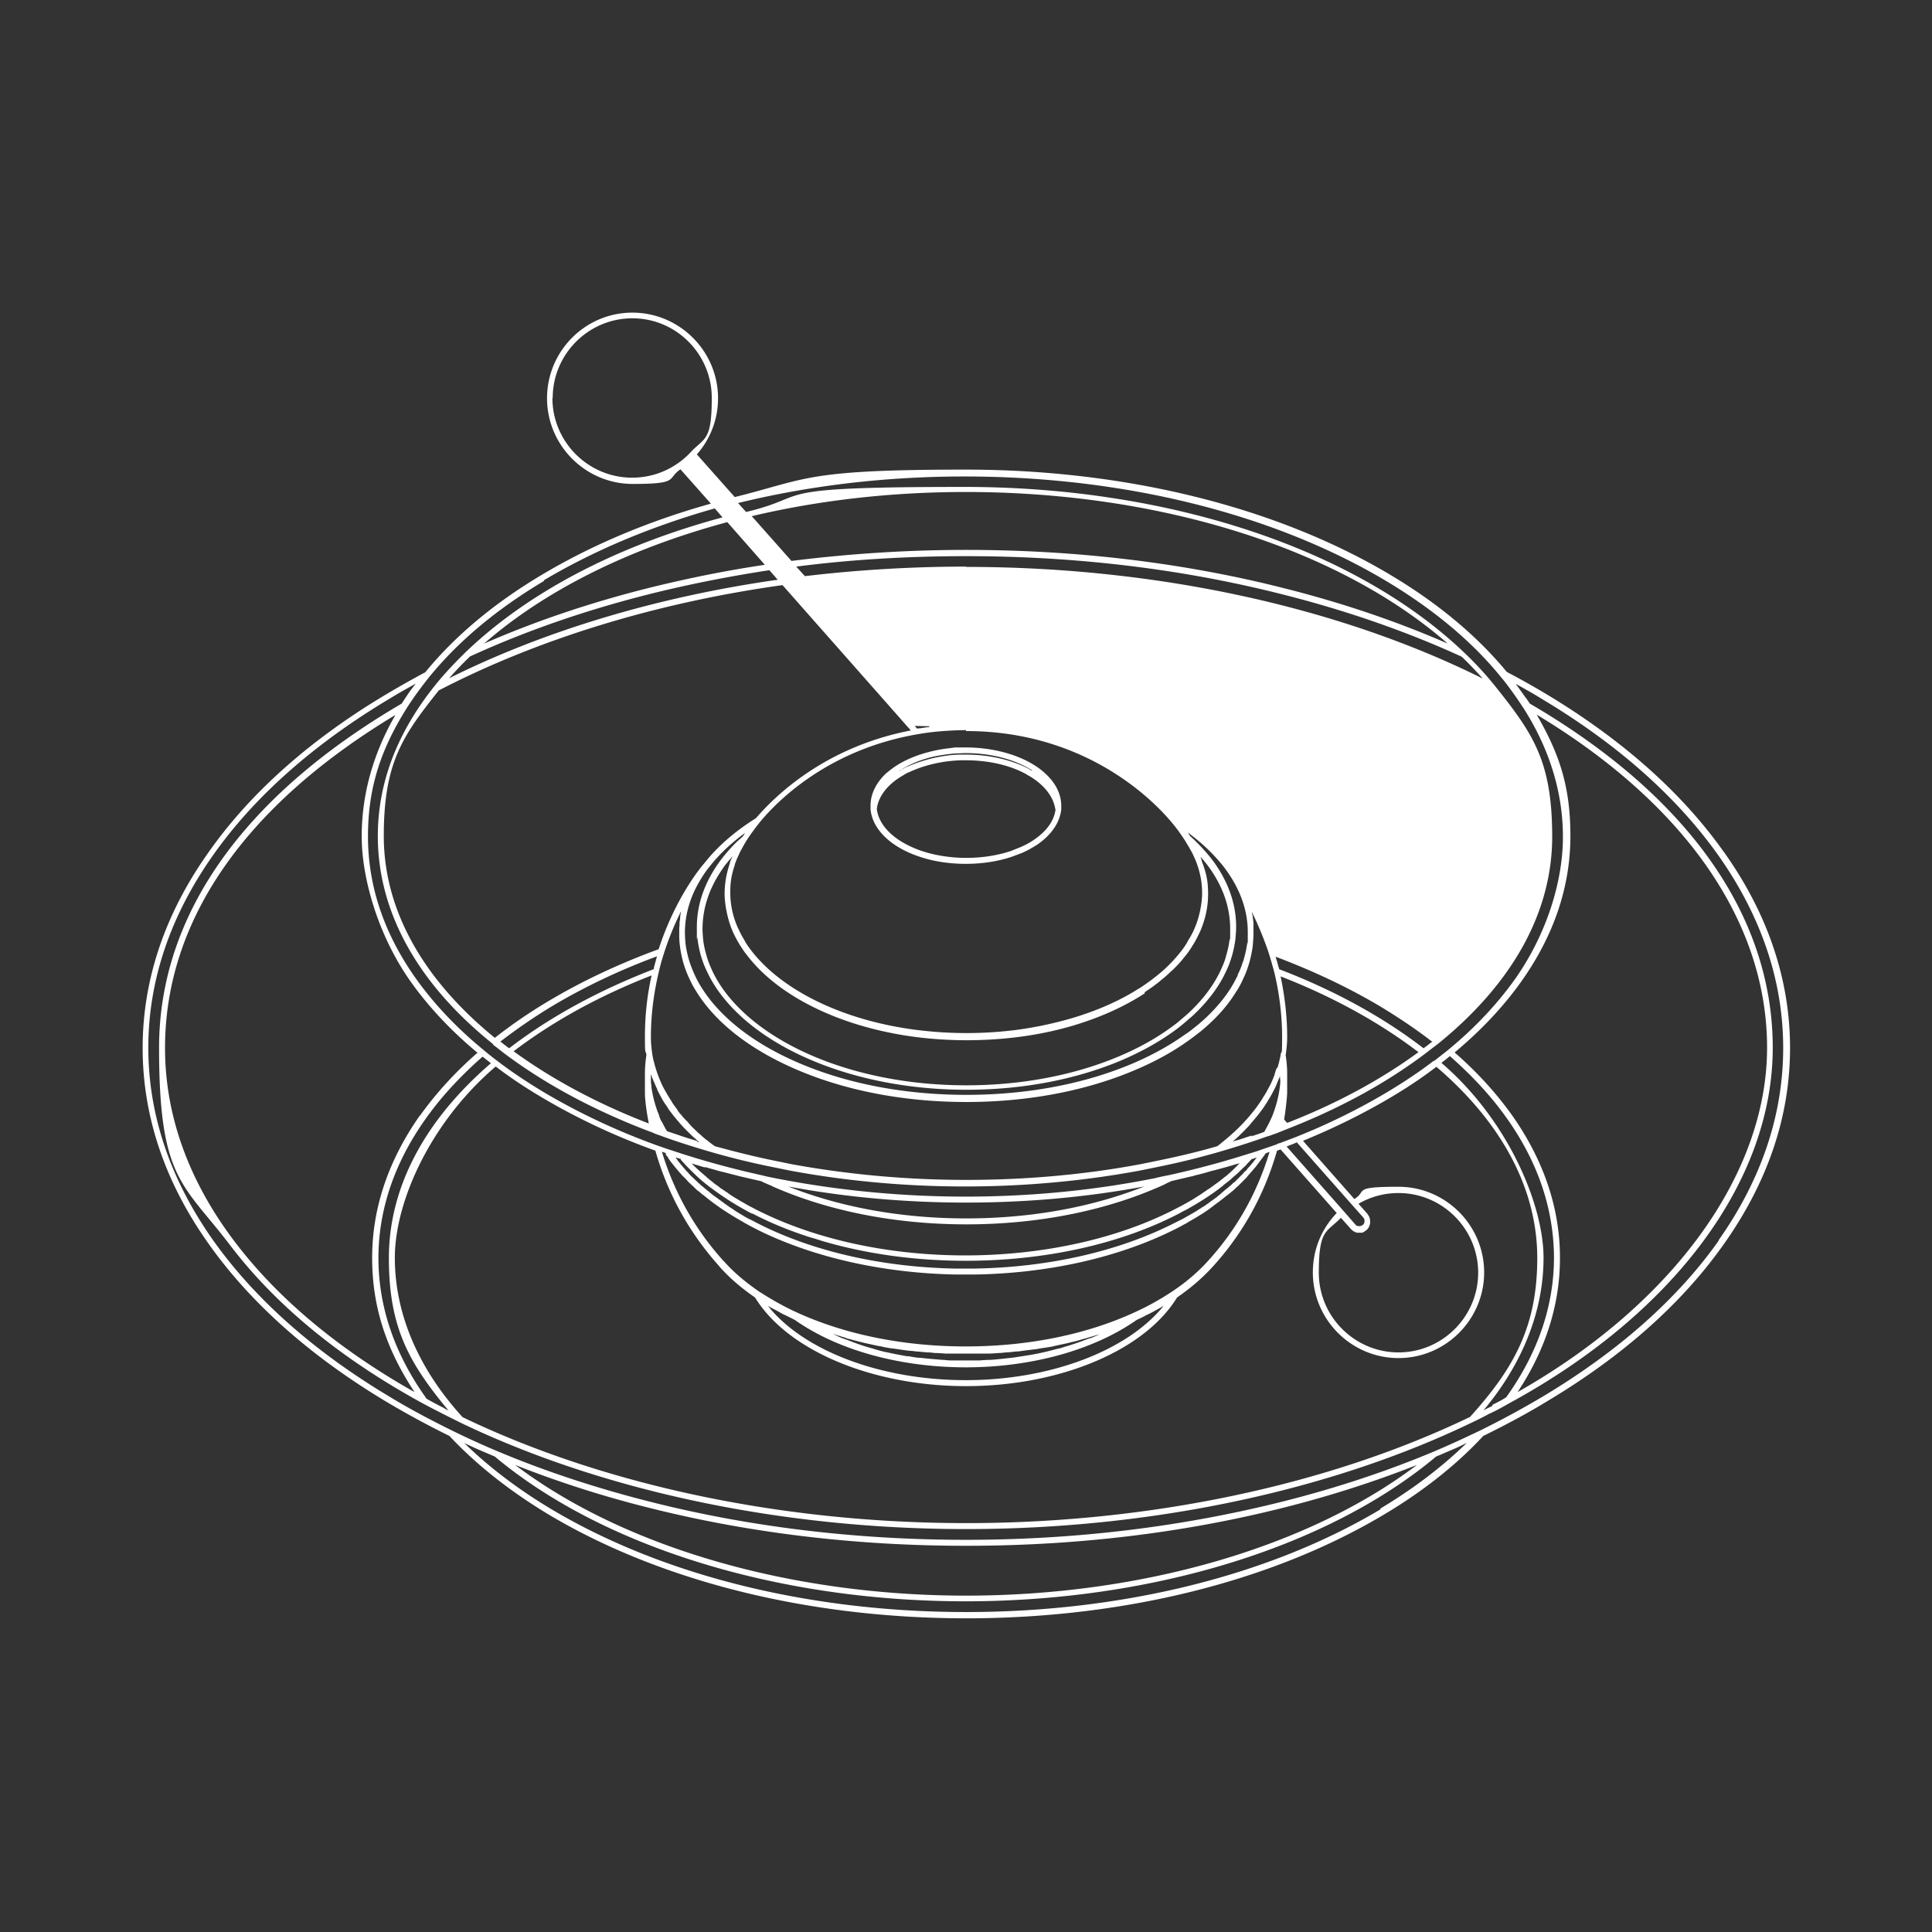<svg xmlns="http://www.w3.org/2000/svg" width="550" height="550" fill="none" viewBox="0 0 550 550">
    <rect x="0" y="0" width="550" height="550" fill="#333333" stroke="none"/>
    <g class="Wire/Quantum-as-a-service-Illustration-Wire">
        <path fill="#fff" d="M440.176 197.579c21.665 12.999 38.657 28.122 50.552 44.944l.085.085c12.489 17.586 18.776 36.363 18.776 55.734 0 19.37-6.287 38.062-18.776 55.733-11.895 16.907-28.887 32.03-50.552 44.944-5.692 3.484-11.809 6.712-18.011 9.771-7.562 8.156-17.077 15.717-28.207 22.344-31.86 19.031-74.085 29.566-118.944 29.566s-87.084-10.535-118.944-29.566c-11.13-6.712-20.56-14.188-28.207-22.344-6.202-3.059-12.319-6.372-18.011-9.771-21.665-12.999-38.657-28.122-50.551-44.944-12.49-17.586-18.777-36.363-18.777-55.733 0-19.371 6.287-38.148 18.776-55.734 11.895-16.907 28.887-32.03 50.552-44.944a273 273 0 0 1 11.13-6.287c8.411-10.28 19.455-19.541 32.964-27.612 14.188-8.496 30.416-15.378 48.342-20.391l-8.666-9.77c-1.078.734-1.587 1.376-2.019 1.921-1.167 1.473-1.777 2.242-11.574 2.242-13.424 0-24.384-10.96-24.384-24.383C155.73 99.96 166.605 89 180.029 89s24.383 10.96 24.383 24.384a24.1 24.1 0 0 1-6.032 15.972l10.79 12.149c3.794-.944 6.871-1.804 9.644-2.579 12.437-3.476 18.738-5.237 56.115-5.237 45.709 0 88.698 10.705 121.068 30.076 13.509 8.071 24.554 17.332 32.965 27.527a229 229 0 0 1 11.214 6.287m-16.227 203.097c.319-.149.637-.297.935-.467l-.085-.255 1.019-.51c1.02-.51 1.954-1.02 2.889-1.614.085-.085.255-.255.34-.425 8.836-12.489 13.338-25.743 13.338-39.506-.085-13.679-4.502-26.933-13.338-39.422-4.418-6.287-9.941-12.234-16.313-17.842l-.085.085c-.554.485-1.107.913-1.707 1.377l-.417.323-.17.17c19.032 16.312 29.057 40.441 29.057 55.478 0 15.038-5.862 29.991-17.077 43.415.127-.042.233-.106.34-.17.106-.064.212-.127.34-.17.297-.17.615-.318.934-.467m-9.855-101.06c6.457 5.607 11.894 11.639 16.397 17.927 9.006 12.828 13.594 26.422 13.594 40.525v.085c0 13.254-4.078 26.083-12.065 38.147 44.519-25.233 71.027-62.275 71.027-98.043s-23.279-69.328-65.589-94.816c6.372 11.045 9.6 20.221 9.6 34.579s-4.673 28.207-13.848 41.206c-5.098 7.221-11.555 14.103-19.116 20.39m-287.76 101.187h.085v.085c.212.128.425.234.637.34s.425.213.637.34c-11.129-13.424-16.992-23.449-16.992-43.415s10.026-39.081 29.057-55.478c-.765-.595-1.53-1.19-2.379-1.87-6.372 5.608-11.895 11.555-16.312 17.842-8.836 12.489-13.339 25.828-13.339 39.506s4.503 27.018 13.339 39.507l.339.51a91 91 0 0 0 4.928 2.633m77.141-67.798c-.933-.255-1.867-.51-2.716-.764l-.17.085-2.549-.765a8 8 0 0 1-.552-.17 8 8 0 0 0-.552-.17c.28.337.598.636.928.948q.256.238.516.496l.085.085 2.039 1.785c.043.042.106.084.17.127s.128.085.17.127c.51.51 1.104 1.02 1.699 1.445.085.085.191.17.298.255s.212.17.297.254c.255.213.531.404.807.595s.552.383.807.595c.17.17.425.34.68.51.297.17.573.361.849.552.277.191.553.382.85.552.17.17.425.34.68.51.428.306.856.568 1.316.849q.268.163.553.34c.16.054.286.141.4.219.068.046.131.09.195.121.424.255.87.51 1.316.765s.893.51 1.317.764c.298.17.595.319.892.468.298.148.595.297.893.467 16.567 8.581 37.807 13.339 60.066 13.339 22.26 0 43.585-4.758 60.067-13.339.297-.17.595-.319.892-.467s.595-.298.892-.468c.16-.053.287-.14.401-.218.067-.046.131-.09.194-.121.481-.241.963-.525 1.414-.79q.28-.165.54-.315.19-.113.36-.21c.268-.154.506-.291.744-.469.213-.128.446-.277.68-.425.234-.149.467-.298.68-.425.17-.128.361-.255.552-.382.191-.128.382-.255.552-.383.213-.127.425-.276.638-.425.212-.148.424-.297.637-.424.425-.255.764-.51 1.104-.765.213-.127.404-.276.595-.425s.382-.297.595-.425l1.019-.764 1.275-1.02.202-.15c.244-.179.445-.328.647-.529l.226-.198c.587-.513 1.115-.974 1.643-1.502l.595-.594 1.019-1.02c-.254.085-.509.149-.764.213-.255.063-.51.127-.765.212-.51.17-1.104.34-1.699.51-1.189.339-2.462.679-3.736 1.019h-.002c-.257.074-.498.131-.731.187-.305.072-.594.142-.883.238-1.36.425-2.719.765-4.164 1.104-.424.17-.849.255-1.274.34-.892.213-1.805.425-2.719.638-.913.212-1.826.424-2.718.637-.255.127-.489.233-.722.34-.234.106-.468.212-.723.339-.594.34-1.189.595-1.784.85-15.972 7.052-35.088 10.79-55.139 10.79-20.05 0-39.166-3.738-55.139-10.79-.057-.028-.113-.066-.17-.104-.113-.075-.226-.151-.34-.151a42 42 0 0 0-.934-.406c-.623-.264-1.246-.528-1.869-.868-.183 0-.34-.049-.487-.094a1.2 1.2 0 0 0-.363-.076c-.722-.17-1.466-.34-2.209-.51s-1.487-.34-2.209-.51c-.475-.095-.924-.217-1.362-.335-.343-.093-.68-.185-1.017-.259-.51-.128-.998-.255-1.487-.383-.488-.127-.977-.255-1.486-.382-.85-.17-1.7-.425-2.549-.68zm71.539 100.593c51.996 0 102.887-10.705 143.328-30.161v.085c12.574-13.848 19.286-25.828 19.286-45.369 0-19.54-9.941-38.402-28.717-54.459-3.993 3.059-8.326 5.947-12.914 8.666-7.731 4.588-16.142 8.751-25.063 12.404l14.613 16.567c1.11-.666 1.504-1.238 1.832-1.716.803-1.168 1.215-1.767 10.742-1.767 13.424 0 24.384 10.96 24.384 24.384s-10.96 24.383-24.384 24.383-24.383-10.96-24.383-24.383c0-6.373 2.379-12.32 6.797-16.908l-15.973-18.096a5 5 0 0 0-.51.17 5 5 0 0 1-.509.17c-3.484 12.234-9.516 23.279-18.012 32.709-2.889 3.229-6.372 6.287-10.45 9.091-9.261 15.123-33.389 25.233-60.067 25.233s-50.806-10.11-60.067-25.233c-3.823-2.634-7.221-5.522-9.94-8.581a2 2 0 0 1-.212-.255c-.064-.085-.128-.17-.213-.255-8.411-9.43-14.528-20.475-18.011-32.709-11.81-4.248-22.685-9.431-32.54-15.293-4.588-2.719-8.921-5.607-12.914-8.666-18.776 16.058-28.716 38.657-28.716 54.459s6.626 31.521 19.286 45.369c40.441 19.456 91.332 30.161 143.327 30.161m-52.08-59.472-2.294-1.274h-.085c-.085-.085-.255-.17-.425-.255-.51-.255-1.02-.51-1.529-.85 10.195 12.829 32.2 21.155 56.328 21.155 24.129 0 46.049-8.411 56.329-21.155a77 77 0 0 1-4.503 2.464c-.085 0-.149.042-.213.085-.063.042-.127.085-.212.085-.85.51-1.784.934-2.719 1.359-12.234 8.581-29.906 13.509-48.682 13.509s-36.533-4.928-48.682-13.509l-2.549-1.274a3 3 0 0 1-.382-.17 3 3 0 0 0-.382-.17m18.725 7.035c-.305-.073-.594-.142-.884-.238h.255c-1.189-.34-2.294-.68-3.398-1.02-.085-.085-.255-.085-.34-.085.849.425 1.699.85 2.634 1.19.085 0 .17.042.255.085.084.042.169.085.254.085.383.127.765.276 1.147.424.383.149.765.298 1.147.425q.068.035.122.067c.1.058.179.103.303.103a54 54 0 0 0 5.607 1.784c.17.085.34.17.51.17.85.255 1.699.51 2.549.68.17.085.255.085.425.085 1.954.425 3.993.849 6.032 1.189h.51l.373.069c.791.145 1.537.283 2.345.356h.425c2.124.255 4.248.425 6.372.595h.51c.935.17 1.869.17 2.804.17h7.136c1.105-.085 2.209-.17 3.314-.17 2.209-.17 4.418-.425 6.627-.68 1.104-.17 2.209-.34 3.228-.51h.085a70 70 0 0 0 6.372-1.274c.51-.127.998-.255 1.487-.382.488-.128.977-.255 1.487-.383h.17l.935-.283c1.662-.502 3.354-1.014 4.927-1.586.467-.17.913-.34 1.359-.51s.892-.339 1.36-.509h.17c.906-.33 1.813-.74 2.72-1.152-.117.047-.187.047-.257.047-1.104.34-2.209.68-3.398 1.02-.255.085-.51.148-.765.212a10 10 0 0 0-.764.213h-.001c-.849.254-1.699.509-2.548.679-.212.043-.446.106-.68.17-.233.064-.467.128-.679.17l-3.569.765c-.447.149-.959.232-1.423.308l-.191.032a38 38 0 0 1-1.359.212c-.446.064-.892.127-1.36.212q-.297.045-.594.104c-.397.076-.793.151-1.19.151-.552.085-1.104.149-1.657.213a43 43 0 0 0-1.656.212c-.51.085-1.105.17-1.7.17-.298.027-.605.063-.915.099-.661.077-1.337.156-1.973.156-.68.085-1.36.17-2.039.17-1.02.085-2.124.17-3.144.17h-11.894c-1.02-.085-2.124-.17-3.144-.17-.679-.085-1.359-.17-2.039-.17-1.019-.085-1.954-.17-2.888-.255-.298 0-.595-.043-.892-.085a6 6 0 0 0-.893-.085c-1.104-.085-2.208-.255-3.313-.425l-1.784-.255c-.809-.073-1.555-.21-2.346-.356l-.373-.068a12 12 0 0 0-1.699-.34 235 235 0 0 1-1.742-.383c-.573-.127-1.147-.255-1.741-.382a7 7 0 0 1-.723-.17 7 7 0 0 0-.722-.17c-.425-.127-.849-.233-1.274-.34-.425-.106-.85-.212-1.275-.339a16 16 0 0 0-.73-.187m145.927-30.229h-1.274c-.595-.17-1.275-.51-1.699-1.02l-2.889-3.228c-.792.825-1.514 1.449-2.163 2.009-2.69 2.323-4.124 3.561-4.124 13.623 0 12.49 10.195 22.685 22.684 22.685s22.685-10.195 22.685-22.685-10.196-22.684-22.685-22.684c-3.993 0-7.901 1.02-11.384 3.059l2.633 2.973v.085c.085.085.17.255.17.255.085.085.17.17.17.255.085.085.085.17.085.255q.05.096.093.162c.045.073.077.125.077.178v.17c.085.339.085.679.085 1.019-.085.85-.425 1.614-1.104 2.209h-.085c-.085.085-.255.255-.34.255-.085.085-.255.255-.425.255-.17.17-.34.17-.51.17m-2.803-8.071-15.463-17.502-.085-.17c-.755.343-1.51.631-2.355.953l-.619.236 16.058 18.182 3.483 3.993q.05.05.101.107c.139.153.289.318.494.318.51.17 1.104.085 1.529-.255q.51-.383.51-1.02c.085-.424-.085-.764-.34-1.104zM194.09 330.456a2.2 2.2 0 0 1-.298-.339v-.255h-.17a8.4 8.4 0 0 1-1.359-.425c.085.085.255.255.255.34.042.085.106.17.17.255s.127.17.17.255c.085.127.191.254.297.382.106.127.213.255.297.382.085.085.255.255.34.425.128.127.234.255.34.382.106.128.213.255.34.383.042.085.106.148.17.212a.8.8 0 0 1 .17.212c.127.128.255.277.382.425.128.149.255.298.382.425l.34.34c.255.34.595.68.935 1.019l.255.255c.425.383.849.786 1.274 1.19s.85.807 1.275 1.189c.042.043.106.085.169.128s.128.085.17.127c.17.127.34.276.51.425s.34.297.51.425c.085.085.255.254.425.339.17.128.318.255.467.383.149.127.297.255.467.382.085.085.17.149.255.212.085.064.17.128.255.213.17.127.319.234.467.34s.298.212.468.34q.102.067.188.121c.158.1.282.179.406.303.17.128.319.234.468.34.148.106.297.213.467.34.085.085.191.149.297.212.106.064.213.128.298.213.159.159.35.285.555.419.123.081.251.165.379.261.085.084.191.148.298.212s.212.127.297.212c.17.128.34.234.51.34s.339.213.509.34c.085.042.17.106.255.17s.17.127.255.17c.34.255.765.51 1.19.765.085.042.148.084.212.127s.127.085.212.127c.298.17.574.34.85.51s.552.34.85.51c.17.085.361.191.552.297s.382.213.552.298c.1 0 .199.058.282.106.058.034.108.064.143.064 15.887 8.58 36.363 13.423 57.943 13.848h5.607c21.155-.34 41.206-4.928 57.008-12.999l2.039-1.019 1.105-.595c.255-.17.531-.319.807-.467s.552-.298.807-.468c.16-.053.286-.14.401-.218.067-.046.13-.09.194-.121q.19-.114.359-.21c.268-.154.507-.291.745-.47.128-.085.234-.149.34-.213.106-.063.212-.127.34-.212.17-.085.318-.191.467-.297.149-.107.297-.213.467-.298.179-.059.316-.161.47-.275q.097-.073.21-.15c.128-.084.276-.191.425-.297s.297-.212.425-.297c.127-.085.233-.17.34-.255a5 5 0 0 1 .339-.255c.128-.085.276-.191.425-.297.149-.107.298-.213.425-.298s.234-.17.34-.255.212-.17.34-.254c.127-.085.255-.192.382-.298s.255-.212.382-.297c.085-.085.191-.17.298-.255s.212-.17.297-.255c.127-.127.255-.234.382-.34.128-.106.255-.212.383-.34.085-.085.191-.17.297-.255s.212-.169.297-.254l.203-.15c.244-.18.445-.328.647-.53.085-.085.17-.149.255-.212.085-.064.17-.128.255-.213.17-.127.318-.276.467-.425s.297-.297.467-.424c.17-.085.255-.17.34-.255l1.19-1.19.424-.425.765-.764c.085-.17.255-.34.425-.51.255-.17.51-.425.68-.68.084-.17.254-.34.424-.509.17-.17.425-.425.595-.68.085-.085.149-.17.212-.255.064-.085.128-.17.213-.255.255-.255.425-.51.595-.765.085-.084.148-.169.212-.254s.127-.17.212-.255c.043-.085.107-.149.16-.202s.095-.096.095-.138l-1.529.51c-.425.509-.85.934-1.274 1.359-.17.255-.34.425-.51.595-.51.425-1.02.934-1.53 1.444l-.509.51-1.784 1.529a1 1 0 0 0-.08.096c-.065.084-.142.185-.26.244-.34.297-.701.573-1.062.85-.361.276-.722.552-1.062.849l-.17.17c-3.144 2.464-6.627 4.673-10.45 6.797-.595.255-1.19.595-1.784.934-16.738 8.751-38.317 13.509-60.832 13.509-14.103 0-27.782-1.869-40.186-5.437a55 55 0 0 1-1.784-.553c-.595-.191-1.19-.382-1.784-.552h-.085c-5.947-1.869-11.64-4.163-16.822-6.882h-.17c-.595-.255-1.19-.594-1.784-.934-3.739-2.039-7.052-4.248-10.111-6.542-.042 0-.085-.043-.127-.085-.043-.043-.085-.085-.128-.085a25 25 0 0 0-.892-.722c-.297-.234-.594-.467-.892-.722-.085-.085-.17-.149-.255-.213a2 2 0 0 1-.254-.212 22 22 0 0 1-.765-.68c-.255-.233-.51-.467-.765-.68-.116-.174-.272-.308-.413-.43-.065-.057-.128-.11-.181-.164l-1.275-1.275-.68-.679a17 17 0 0 1-.594-.637 17 17 0 0 0-.595-.638c-.085-.127-.191-.233-.297-.34m-4.206-1.359c-.17-.085-.255-.255-.34-.425v-.425l-.764-.254c-.085-.085-.255-.085-.34-.085 3.483 11.469 9.261 21.834 17.332 30.84l.424.425c2.634 2.974 5.948 5.777 9.771 8.411.103.103.237.175.383.253.096.051.196.105.297.172a83 83 0 0 0 9.43 5.267c.255.085.595.255.935.425 13.848 6.287 30.415 9.601 47.917 9.601s34.069-3.314 47.833-9.601a76 76 0 0 0 11.044-6.117c4.079-2.719 7.477-5.692 10.281-8.836 8.071-8.921 13.848-19.286 17.332-30.84-.17.085-.362.148-.553.212s-.382.127-.552.212c-.042.085-.106.17-.17.255s-.127.17-.17.255c-.085.128-.17.234-.255.34s-.17.212-.255.34c-.085.127-.17.234-.254.34a5 5 0 0 0-.255.34 5 5 0 0 1-.255.339c-.085.107-.17.213-.255.34s-.17.234-.255.34-.17.212-.255.34c-.085.127-.17.234-.255.34s-.17.212-.255.34c-.17.17-.425.424-.594.679-.085.085-.17.191-.255.298s-.17.212-.255.297c-.128.127-.234.255-.34.382a5 5 0 0 1-.34.383c-.085.085-.17.191-.255.297s-.17.212-.255.297c-.169.255-.424.51-.679.765l-.51.51-.765.764-.509.51c-.128.128-.277.255-.425.382-.149.128-.298.255-.425.383l-.51.51c-.17.127-.318.254-.467.382-.149.127-.297.255-.467.382-.085.085-.17.149-.255.213-.085.063-.17.127-.255.212l-1.02.765c-.085.085-.17.148-.254.212-.085.064-.17.127-.255.212-.425.34-.765.595-1.105.85-.085.085-.255.255-.425.34a6 6 0 0 0-.594.425c-.192.148-.383.297-.595.424-.17.17-.255.255-.425.34-.425.34-.849.68-1.274.935-.085.085-.255.255-.34.255l-1.529 1.019c-.085.085-.17.085-.17.085-1.19.765-2.379 1.444-3.568 2.124h-.001q-.178.108-.34.212c-.281.179-.543.346-.849.468-1.614.934-3.398 1.784-5.182 2.633l-.001.001c-15.462 7.221-34.408 11.299-54.374 11.639h-5.607c-20.646-.425-40.271-4.843-55.989-12.574a64 64 0 0 0-1.316-.682c-.656-.333-1.3-.66-1.913-1.017-.168-.101-.337-.189-.5-.274a5 5 0 0 1-.689-.406c-4.248-2.379-8.071-4.927-11.385-7.731h-.085c-.212-.17-.403-.34-.594-.51-.192-.17-.383-.34-.595-.51-.085 0-.255-.17-.255-.17-.34-.254-.68-.594-1.019-.934a.8.8 0 0 0-.244-.26q-.057-.042-.096-.08c-.17-.127-.319-.276-.468-.425-.148-.148-.297-.297-.467-.425l-.425-.424a8 8 0 0 1-.382-.425 7 7 0 0 0-.382-.425l-.425-.425-.765-.764c-.085-.17-.255-.34-.425-.51a6 6 0 0 1-.339-.382c-.107-.128-.213-.255-.34-.383-.085-.17-.255-.34-.425-.51-.085-.127-.191-.254-.297-.382a5 5 0 0 1-.298-.382c-.085-.085-.148-.17-.212-.255a2 2 0 0 0-.213-.255 5 5 0 0 0-.297-.382c-.106-.128-.212-.255-.297-.383q-.068-.101-.122-.188a2.2 2.2 0 0 0-.303-.406c-.17-.34-.34-.595-.51-.85m-83.94 28.971c0-14.103 4.587-27.697 13.593-40.525v.084c4.503-6.287 9.941-12.319 16.398-17.926-7.562-6.287-14.019-13.169-19.116-20.39-9.176-12.999-13.849-29.312-13.849-41.206s3.229-23.534 9.601-34.579c-42.905 25.828-65.59 58.538-65.59 94.816 0 19.201 6.712 37.892 19.966 55.309 12.234 16.057 29.396 30.415 51.061 42.649-7.986-12.149-12.064-24.128-12.064-38.232m118.434-20.305c14.953 5.947 32.37 9.091 50.636 9.091h.085c18.266 0 35.683-3.144 50.636-9.091-16.397 3.059-33.474 4.588-50.721 4.588s-34.324-1.529-50.636-4.588m182.239-40.356.085-.085 1.02-.765c-4.503-3.483-9.431-6.796-14.613-9.94-9.091-5.437-19.201-10.195-29.991-14.273.085.17.17.425.17.594.254.68.424 1.36.594 2.04a3 3 0 0 0 .116.348c.071.19.139.371.139.586 15.803 6.032 29.651 13.679 41.121 22.515.212-.17.446-.34.68-.51.233-.17.467-.34.679-.51m-51.231 26.168c.34-.107.68-.213 1.02-.34l-.17.255 2.294-.765c.212-.085.446-.17.68-.255.233-.085.467-.17.679-.255.085-.085.17-.255.255-.424.85-1.53 1.614-2.974 2.209-4.503.935-2.464 1.614-5.013 1.954-7.562l.026-.203c.075-.598.144-1.14.144-1.751v-.255c-.085-.34-.085-.764-.085-1.104v-.085c-.085.255-.191.488-.297.722s-.213.467-.298.722q-.034.068-.066.122c-.058.1-.104.179-.104.303l-.174.416c-.2.483-.412.993-.675 1.453a13 13 0 0 1-.578 1.127c-.15.272-.303.55-.442.827-.085.128-.17.276-.255.425s-.169.297-.254.425c-.128.17-.234.361-.34.552a5 5 0 0 1-.34.552c-.85 1.36-1.784 2.634-2.889 3.993-.51.595-.934 1.105-1.444 1.7-.043.042-.085.106-.128.169s-.084.128-.127.17c-.425.51-.934 1.02-1.444 1.53l-.085.085c-.337.393-.711.749-1.098 1.117-.198.189-.4.38-.601.582 0 .085-.17.17-.17.17-.445.445-.89.825-1.392 1.253l-.223.191c-.085 0-.17.085-.17.085.213-.085.447-.149.68-.212.234-.064.467-.128.68-.213.609-.135 1.165-.325 1.753-.525q.224-.077.456-.154c.34-.128.679-.234 1.019-.34m-160.149.255 3.313 1.019-.17.085c.096.032.18.076.261.119.134.07.26.136.419.136-.17-.17-.361-.34-.552-.51s-.383-.34-.553-.51a4 4 0 0 0-.297-.254 4 4 0 0 1-.297-.255c-1.445-1.36-2.804-2.719-3.993-4.078-.085-.17-.255-.34-.425-.51l-1.275-1.529c-.085-.128-.17-.234-.255-.34a5 5 0 0 1-.254-.34c-.425-.51-.765-1.02-1.105-1.529-.06-.179-.161-.316-.275-.47q-.073-.097-.15-.21a19 19 0 0 1-1.104-1.699l-.255-.51c-.425-.765-.85-1.529-1.19-2.294v-.17c-.262-.46-.474-.97-.675-1.453q-.088-.213-.174-.416-.031-.06-.071-.132c-.085-.154-.184-.333-.184-.463-.255-.51-.425-1.019-.595-1.529-.085-.085-.085-.255-.085-.255v1.954c0 .351.046.703.09 1.042.041.317.08.625.08.912.34 2.209.85 4.333 1.614 6.457v.085q.094.23.208.486c.134.305.278.632.387.958v.17l.112.287c.136.355.283.74.483 1.073.085.085.17.17.17.255.127.212.233.424.34.637.106.212.212.425.34.637q.049.096.092.162c.045.073.077.125.077.178.085.17.192.34.298.51s.212.339.297.509c.14 0 .255.052.358.098a.6.6 0 0 0 .237.072c.595.213 1.168.404 1.742.595.573.191 1.147.382 1.741.595.213.085.425.148.637.212s.425.128.638.213m-52.845-27.273.084.085h.17c.454.397.982.793 1.511 1.19.264.198.528.396.783.595 11.47-8.836 25.318-16.398 41.121-22.515.085-.17.085-.255.085-.425l.765-2.803c.085-.17.085-.255.085-.425-10.79 3.993-20.901 8.836-29.991 14.273a158 158 0 0 0-14.613 10.025m82.92-136.87c16.228-2.039 32.88-3.144 49.702-3.144h-.085c31.52 0 62.106 3.654 90.822 10.96 16.483 4.163 32.03 9.431 46.389 15.718-31.011-27.103-81.732-43.16-137.211-43.16-20.985 0-41.545 2.294-60.916 6.882zm137.976 144.772c.085-.17.17-.34.17-.51l.169.085c.17-.34.255-.765.34-1.19.085-.17.17-.424.17-.594.17-.68.34-1.36.425-1.954.084-.558.158-.622.221-.675.127-.108.204-.173.204-4.338 0-6.202-.765-12.404-2.209-18.436l-.001-.002c-.509-1.869-1.019-3.737-1.613-5.606-1.492-4.391-3.144-8.297-4.801-11.639.043.136.043.263.043.425l.052.15c.065.179.118.328.118.529.085.255.085.51.085.765.085.255.085.425.085.68.085.254.085.509.085.764v2.804c0 1.019-.085 2.124-.17 3.228-.17 1.615-.51 3.229-.935 4.843-.071.213-.127.411-.181.6a7 7 0 0 1-.244.759 21 21 0 0 1-1.274 3.229 3 3 0 0 1-.17.382 3 3 0 0 0-.17.383 23 23 0 0 1-1.529 2.803c-.043.085-.106.17-.17.255s-.128.17-.17.255c-2.379 3.908-5.692 7.561-9.77 10.96l-.383.301c-1.079.85-2.226 1.752-3.441 2.588-4.248 3.058-9.175 5.777-14.528 8.071-14.103 6.117-30.925 9.345-48.597 9.345s-34.494-3.228-48.597-9.345c-13.169-5.693-23.024-13.424-28.462-22.43a23 23 0 0 1-1.529-2.803 30.7 30.7 0 0 1-2.039-5.268c-.425-1.614-.765-3.228-.935-4.843-.169-1.104-.169-2.209-.169-3.228v-1.699c.084-.425.084-.85.084-1.275v-.34c.085-.424.17-.849.17-1.274v-.255l.255-1.529a84 84 0 0 0-4.842 11.894 59 59 0 0 0-1.53 5.523c-1.444 6.117-2.209 12.234-2.209 18.436 0 1.614.17 3.313.425 5.013.085.594.255 1.274.425 1.954a37 37 0 0 0 2.549 7.051 57 57 0 0 0 2.549 4.333c.084.085.084.17.084.17.227.397.529.793.831 1.19.151.198.302.396.444.594.042.085.085.149.127.213.043.064.085.127.128.212.252.442.598.836.933 1.219q.176.199.341.395c.17.255.34.425.51.595.212.255.446.489.68.722.233.234.467.468.679.723.17.254.34.424.595.679.286.344.611.649.922.941q.228.211.437.419l.765.764c.425.34.935.765 1.359 1.19.17.127.319.255.468.382.148.127.297.255.467.382.255.17.488.361.722.553.234.191.467.382.722.552l1.02.764c5.607 1.53 11.299 2.974 17.162 4.163.849.17 1.678.34 2.506.51s1.657.34 2.506.51c15.888 2.889 32.54 4.418 49.362 4.418s33.389-1.444 49.362-4.418c1.699-.34 3.398-.68 5.013-1.02 5.862-1.189 11.639-2.548 17.162-4.163.169-.127.361-.276.552-.424.191-.149.382-.298.552-.425 0-.085.17-.17.17-.17 3.313-2.634 6.202-5.438 8.581-8.411 1.019-1.19 1.954-2.549 2.804-3.823q.113-.19.209-.36a7 7 0 0 1 .47-.745 7 7 0 0 0 .255-.425c.085-.148.17-.297.255-.424.17-.298.34-.616.51-.935s.34-.637.51-.935c.594-1.104 1.019-2.208 1.444-3.312v-.171c.085-.212.148-.425.212-.637s.128-.425.213-.637m-140.524-137.89c-35.938 5.012-69.668 15.377-97.704 29.905h-.085c-10.45 13.084-15.718 20.731-15.718 41.546s10.96 40.611 31.605 57.433a143 143 0 0 1 15.123-10.365c9.516-5.693 20.136-10.705 31.52-14.868 4.928-15.208 12.659-24.129 12.999-24.469 3.653-4.673 8.581-9.006 14.698-12.829 5.183-6.032 19.371-20.22 44.095-24.978l-1.194-1.352c-.366-.016-.431-.03-.037-.042zm37.513 39.954-65.38-74.108s.085 0 .17-.085l.085.17c.127-.085.255-.192.382-.298s.255-.212.382-.297c.085-.085.17-.149.255-.213.085-.063.17-.127.255-.212.128-.127.255-.234.382-.34.128-.106.255-.212.383-.34 0 0 .085 0 .085-.085l10.96 12.405 3.568 3.993 12.489 14.103 3.568 4.078-.17.17h.34l36.177 41.045c-1.672.003-2.962.008-3.931.014m.116.132.688.779c.255-.085.424-.085.679-.085.383-.042.786-.106 1.19-.17.403-.063.807-.127 1.189-.17h.51l-.226-.256c-1.019-.029-2.201-.056-3.282-.081zm6.465.27-.065-.074c.273.024.326.048.065.074m-.371-.42-36.077-40.871c14.613-1.699 29.566-2.634 44.519-2.634 55.139 0 108.324 11.895 149.87 33.474 10.45 13.084 15.717 27.103 15.717 41.546 0 20.73-10.96 40.611-31.605 57.433a143 143 0 0 0-15.123-10.365h.17c-9.515-5.693-20.135-10.705-31.52-14.868-4.843-14.953-12.404-23.789-12.999-24.384-3.653-4.758-8.581-9.006-14.698-12.829-5.352-6.372-25.063-26.507-59.812-26.507-3.396 0-6.18.001-8.442.005m59.503 75.864c-.085.085-.17.17-.255.17l.255.17c-4.928 3.228-10.62 5.947-16.822 8.071-6.372 2.209-13.254 3.738-20.56 4.588a116.8 116.8 0 0 1-26.678 0c-21.58-2.549-40.016-11.3-49.277-23.449a23 23 0 0 1-1.784-2.549c-.17-.17-.255-.34-.34-.51a34 34 0 0 1-2.039-3.908c-1.444-3.398-2.209-7.731-2.209-10.45s.425-5.522 1.36-8.326c0-.085.042-.191.085-.297.042-.106.085-.213.085-.298v-.17c.085-.212.191-.446.297-.679s.212-.468.297-.68c.085-.085.085-.255.085-.255-.085.128-.191.255-.297.383a5 5 0 0 0-.297.382c-.255.255-.51.51-.68.764v.001c-.425.509-.85 1.019-1.189 1.529-.085.085-.17.255-.17.255-3.908 5.522-5.863 11.384-5.863 17.331 0 .935.085 1.955.17 2.974.17 1.529.51 3.059.935 4.503.255.935.595 1.954 1.019 2.974q.15.33.302.672c.328.738.668 1.502 1.058 2.216 4.927 9.261 15.038 17.417 28.376 23.024 12.744 5.353 27.697 8.157 43.245 8.157s30.501-2.804 43.245-8.157c6.117-2.548 11.469-5.607 16.057-9.09.595-.425 1.19-.935 1.784-1.445l1.785-1.529c3.738-3.398 6.711-7.137 8.75-10.96.51-.934.935-1.869 1.36-2.888.425-.935.764-1.955 1.019-2.974.425-1.444.765-2.974.935-4.503.093-.559.135.414.154.414.016-.001.016-.662.016-3.388q0-9.048-5.862-17.331l-.303-.407a26 26 0 0 0-1.142-1.462 1.3 1.3 0 0 1-.127-.17c-.043-.064-.085-.128-.128-.17-.17-.17-.318-.34-.467-.51s-.297-.34-.467-.51q.034.068.066.122c.058.1.104.179.104.303 0 .085.042.17.085.255.042.085.085.17.085.255.085.425.254.849.424 1.274.085.085.085.17.085.255.935 2.719 1.36 4.673 1.36 8.241s-.765 7.052-2.209 10.45c-.595 1.275-1.275 2.634-2.039 3.908-.17.17-.255.34-.34.51q-.765 1.275-1.784 2.549c-.255.297-.51.616-.765.934s-.51.638-.765.935l-.169.17c-.51.595-1.105 1.189-1.7 1.784l-.17.17c-.308.264-.616.551-.935.848a39 39 0 0 1-.934.851c0 .085-.17.17-.17.17-.339.298-.679.574-1.019.85s-.68.552-1.02.849c-.17.17-.424.34-.679.51-.935.765-1.954 1.444-2.974 2.124-.085.085-.17.17-.255.17m26.187-4.333c.075-.113.151-.226.151-.34l.085-.34a20.4 20.4 0 0 0 1.274-3.143c.17-.425.34-.85.425-1.275.425-1.444.765-2.973.935-4.502.094-.567.136.573.155.573.014 0 .014-.728.014-3.632 0-6.542-2.378-12.829-6.966-18.776-2.719-3.399-6.032-6.627-10.111-9.601.128.17.234.34.34.51s.213.34.34.51l.085.085c.68.594 1.274 1.189 1.869 1.784l.085.085.001.001c.594.594 1.189 1.189 1.698 1.783a42 42 0 0 1 3.144 3.823c4.078 5.778 6.202 11.895 6.202 18.267 0 .946-.073 1.892-.152 2.907l-.018.236c-.17 1.615-.51 3.229-.935 4.843-.339 1.105-.679 2.209-1.104 3.228s-.935 2.04-1.444 3.059c-2.124 3.993-5.183 7.816-9.091 11.385-.34.255-.765.594-1.104.934-.85.765-1.7 1.445-2.549 2.124-4.673 3.569-10.196 6.712-16.398 9.346-12.914 5.437-28.121 8.326-43.924 8.326-15.802 0-31.01-2.889-43.924-8.326-13.764-5.777-24.129-14.188-29.227-23.789-.509-1.019-1.019-2.039-1.444-3.059-.425-1.019-.765-2.039-1.104-3.143-.425-1.614-.765-3.228-.935-4.843-.093-.606-.135.427-.154.427-.016-.001-.016-.698-.016-3.57 0-6.372 2.124-12.489 6.202-18.267 1.445-2.039 3.144-3.993 5.013-5.862.297-.297.616-.573.934-.85.319-.276.638-.552.935-.849.127-.17.234-.34.34-.51s.212-.34.34-.51q-6.117 4.46-10.196 9.686c-.934 1.104-1.699 2.294-2.378 3.398-3.059 4.928-4.588 10.11-4.588 15.378 0 1.019.085 2.039.17 3.059.17 1.444.509 2.973.934 4.502.51 1.7 1.19 3.399 1.954 5.013.425.85.85 1.699 1.445 2.634 5.267 8.666 14.868 16.227 27.697 21.75 13.933 6.032 30.5 9.175 47.917 9.175s33.984-3.143 47.918-9.175c5.267-2.294 10.025-4.928 14.188-7.902 1.064-.665 2.023-1.434 2.961-2.184q.39-.314.777-.619c3.993-3.314 7.222-6.967 9.601-10.79l.085-.17c.594-.935 1.019-1.784 1.444-2.634.028-.057.066-.113.104-.17m-168.58 17.077c0-5.777.595-11.555 1.869-17.247v-.17c-15.038 5.863-28.206 13.169-39.251 21.58 10.96 7.986 23.958 14.953 38.487 20.56-.765-3.993-1.105-7.051-1.105-8.75v-5.608c0-1.699.17-3.398.425-5.182-.08-.532-.151-.673-.212-.792-.133-.262-.213-.42-.213-4.391m182.834 16.058c-.085 1.614-.34 4.163-.849 7.476v.085l.849.935c14.188-5.523 26.678-12.32 37.383-20.136-11.045-8.411-24.214-15.718-39.252-21.58 1.189 5.692 1.869 11.47 1.869 17.247 0 1.699-.17 3.398-.425 5.183.255 1.699.425 3.483.425 5.182zm-32.879-77.059c-5.098-6.117-24.384-25.998-58.538-25.998v-.255c-2.804 0-5.607.17-8.411.425-1.784.17-3.653.425-5.522.765-25.148 4.332-39.592 18.776-44.604 24.808-1.36 1.699-2.634 3.398-3.739 5.097-.764 1.19-1.359 2.294-1.954 3.399-.118.178-.195.355-.26.504l-.079.176c-.085.254-.17.424-.255.594-.34.68-.595 1.36-.85 2.039-.085.17-.17.425-.17.595-.85 2.634-1.274 4.503-1.274 7.816 0 3.314.679 6.627 2.039 9.771.595 1.274 1.189 2.549 1.954 3.738l.255.51a25 25 0 0 0 1.699 2.464c9.006 11.724 27.017 20.305 48.172 22.769a113 113 0 0 0 26.253 0 106 106 0 0 0 17.757-3.738c6.626-2.039 12.829-4.758 18.011-8.072a7.7 7.7 0 0 0 1.105-.679 60 60 0 0 0 3.738-2.719 41.5 41.5 0 0 0 7.476-7.476 19 19 0 0 0 1.7-2.549c0-.043.042-.106.084-.17s.085-.128.085-.17c.765-1.19 1.445-2.464 1.954-3.738 1.36-3.144 2.04-7.137 2.04-9.771 0-2.633-.425-5.182-1.275-7.731-.34-1.105-.849-2.209-1.359-3.314l-.34-.679c-.128-.213-.234-.404-.34-.595a19 19 0 0 0-.34-.595 6 6 0 0 0-.297-.509c-.106-.17-.213-.34-.297-.51a5 5 0 0 1-.34-.552c-.107-.192-.213-.383-.34-.553-1.105-1.699-2.294-3.398-3.738-5.097m-148.935-64.91c-18.182 4.588-35.259 10.535-50.806 17.672a101 101 0 0 0-5.948 6.202c27.103-13.509 59.387-23.194 93.541-28.037l-2.379-2.718c-11.639 1.784-23.279 4.078-34.408 6.881m-.425-1.699c10.875-2.719 22.089-5.013 33.474-6.712v-.085l-10.62-12.064c-28.122 7.561-51.91 19.456-69.242 34.579 14.358-6.287 29.906-11.555 46.388-15.718m44.944-3.483a390 390 0 0 1 45.878-2.719v.085c53.78 0 105.775 11.215 147.066 31.775a101 101 0 0 0-5.947-6.202c-15.548-7.137-32.625-13.084-50.721-17.672-28.632-7.306-59.048-10.96-90.398-10.96-16.312 0-32.54.935-48.342 2.974zm-49.107-73.406c-12.489 0-22.685 10.195-22.685 22.685h-.084c0 12.489 10.195 22.684 22.684 22.684 4.758 0 9.345-1.444 13.254-4.248a22.5 22.5 0 0 0 3.398-2.974c.787-.856 1.502-1.487 2.142-2.052 2.536-2.241 3.89-3.437 3.89-13.41 0-12.49-10.11-22.685-22.599-22.685m23.449 54.12c-18.012 5.097-34.409 11.979-48.682 20.475l.085.17c-13.424 7.986-24.384 17.162-32.625 27.272a122 122 0 0 0-3.993 5.268 92 92 0 0 0-2.464 3.653c-7.307 11.64-11.045 22.514-11.045 36.533 0 14.018 4.503 27.527 13.509 40.271 5.182 7.306 11.724 14.273 19.541 20.645a72 72 0 0 0 3.738 2.974c4.078 3.143 8.581 6.117 13.254 8.921 9.855 5.862 20.815 11.044 32.624 15.292.51.17.999.34 1.487.51s.977.34 1.487.51c.68.212 1.381.446 2.081.68.701.233 1.402.467 2.082.679a256 256 0 0 0 22.514 6.032c1.094.292 2.25.521 3.361.741l.548.109c17.331 3.398 35.513 5.183 53.949 5.183s36.618-1.785 53.95-5.268c1.093-.291 2.249-.521 3.361-.741l.547-.108a257 257 0 0 0 22.514-6.033c1.445-.424 2.804-.849 4.163-1.359l.003-.001c1.018-.339 2.037-.679 2.971-1.019l.192-.063c.463-.151.975-.318 1.422-.616h.255c.765-.298 1.551-.595 2.337-.892.785-.298 1.571-.595 2.336-.892 9.176-3.654 17.927-7.987 25.913-12.744 4.673-2.804 9.175-5.778 13.254-8.921h.169l3.569-2.804c7.816-6.372 14.358-13.339 19.541-20.645 8.92-12.744 13.508-27.697 13.508-40.271s-3.738-24.893-11.13-36.533l-.632-.954a90 90 0 0 0-1.831-2.699l-.001-.001c-1.274-1.784-2.548-3.568-3.993-5.267-8.241-10.195-19.285-19.371-32.624-27.357-32.115-19.201-74.765-29.821-120.134-29.821-22.344 0-44.009 2.549-64.484 7.562l2.294 2.548c5.376-1.292 8.121-2.409 10.434-3.35 6.203-2.524 9.304-3.786 51.756-3.786 58.283 0 111.383 17.671 142.223 47.152q4.97 4.716 8.921 9.686c10.705 13.424 16.143 21.24 16.143 42.735s-11.3 41.885-32.71 59.132c-.72.528-1.439 1.082-2.174 1.649-.567.437-1.142.881-1.734 1.325-11.13 8.326-24.299 15.462-39.167 21.24a43 43 0 0 1-.934.382c-.319.127-.637.255-.935.382h-.085c-.34.17-.679.34-1.019.425-.298.085-.574.191-.85.297a10 10 0 0 1-.849.298l-.85.255c-4.503 1.614-9.091 3.058-13.764 4.418a218 218 0 0 1-17.416 4.248c-1.614.339-3.313.679-5.011 1.019h-.002c-16.058 2.974-32.795 4.503-49.702 4.503s-33.644-1.529-49.701-4.503c-.85-.17-1.678-.34-2.507-.51-.828-.17-1.656-.339-2.506-.509a218 218 0 0 1-17.417-4.248c-4.673-1.36-9.26-2.804-13.763-4.418-.425-.17-.85-.319-1.275-.468a30 30 0 0 1-1.274-.467c-.149-.099-.326-.169-.515-.244-.136-.054-.278-.11-.42-.181h-.085c-15.717-5.947-29.566-13.338-41.205-22.004-.602-.442-1.185-.902-1.758-1.354a49 49 0 0 0-1.896-1.45v-.17l-.084-.085c-21.41-17.162-32.71-37.637-32.71-59.132 0-15.038 5.437-29.396 16.227-42.82 2.634-3.313 5.693-6.542 8.921-9.685 17.587-16.822 42.735-30.076 72.981-38.232zm-19.286 284.361c-13.169-3.313-25.743-7.391-37.552-12.064 30.84 23.364 78.248 37.212 128.374 37.212 50.127 0 97.534-13.848 128.375-37.212-11.81 4.673-24.469 8.751-37.553 12.064-28.801 7.307-59.302 10.96-90.822 10.96s-62.021-3.653-90.822-10.96m90.822 29.821c44.604 0 86.574-10.45 118.095-29.311l-.255-.085c9.515-5.692 17.756-11.98 24.723-18.776-.085.085-.255.17-.34.17-1.189.594-2.379 1.189-3.653 1.699-.112.037-.207.091-.293.139-.111.062-.206.116-.302.116-1.359.594-2.718 1.189-4.163 1.784-30.84 25.828-80.882 41.205-133.982 41.205s-103.141-15.377-133.982-41.205c-.679-.298-1.38-.595-2.081-.892s-1.402-.595-2.082-.892c-.085-.043-.191-.085-.297-.128a4 4 0 0 1-.298-.127 68 68 0 0 1-1.784-.807c-.594-.276-1.189-.553-1.784-.807-.085-.085-.255-.17-.34-.17 6.967 6.796 15.208 13.083 24.724 18.776 31.605 18.861 73.49 29.311 118.094 29.311m164.313-61.426c21.41-12.829 38.317-27.782 50.041-44.434l-.17.085c12.235-17.332 18.437-35.768 18.437-54.799 0-19.032-6.202-37.468-18.437-54.8-11.809-16.652-28.631-31.605-50.041-44.434-2.464-1.529-5.013-2.973-7.646-4.418.254.34.509.701.764 1.062s.51.722.765 1.062l1.274 1.784c.085.085.255.255.255.34.252.315.457.63.685.98l.25.38c44.604 25.997 69.157 60.066 69.157 97.959s-28.037 75.699-75.105 101.272c-1.614.935-3.313 1.869-5.097 2.719-.085.085-.255.085-.255.085a86 86 0 0 1-4.843 2.463c-.085.085-.17.085-.17.085-40.611 19.626-91.926 30.416-144.177 30.416s-103.481-10.79-144.177-30.416c-3.568-1.784-7.137-3.568-10.45-5.352-23.364-12.744-41.8-27.867-54.8-44.944-2.191-2.881-4.206-5.319-6.044-7.543-9.49-11.483-14.26-17.255-14.26-48.785 0-37.638 23.873-71.537 69.072-97.959a128 128 0 0 1 2.379-3.569c.254-.34.531-.701.807-1.062s.552-.722.807-1.062q-.801.454-1.61.908c-2.034 1.145-4.088 2.301-6.037 3.51-21.41 12.829-38.317 27.782-50.041 44.434-12.234 17.332-18.436 35.769-18.436 54.8s6.202 37.467 18.436 54.799c11.81 16.652 28.632 31.605 50.041 44.434 5.693 3.483 11.81 6.712 18.012 9.77 4.163 2.039 8.581 4.078 13.084 5.948 13.339 5.607 27.782 10.365 42.82 14.188 28.631 7.306 59.047 10.96 90.397 10.96s61.766-3.739 90.398-10.96c15.123-3.823 29.481-8.581 42.819-14.188 4.418-1.87 8.836-3.909 13.084-5.948a258 258 0 0 0 18.012-9.77M252.585 219.923l.085-.085c3.229-2.803 7.817-4.927 13.254-6.117 1.784-.425 3.738-.679 5.692-.849.699-.05-1.33-.071-1.33-.079 0-.006 1-.006 4.644-.006 8.836 0 17.162 2.633 22.259 7.051l.255.255c3.059 2.719 4.673 5.947 4.673 9.346v1.019c-.425 3.739-2.804 7.222-6.882 10.026-1.359.849-2.803 1.699-4.418 2.379-.467.169-.913.339-1.359.509s-.892.34-1.359.51c-3.994 1.359-8.581 2.039-13.169 2.039s-9.176-.68-13.169-2.039c-8.156-2.719-13.339-7.731-13.934-13.424v-1.104c0-3.399 1.615-6.627 4.673-9.431zm41.801 19.116c3.653-2.464 5.777-5.522 6.117-8.751l-.085.085c-.51-3.568-3.144-6.966-7.477-9.515h-.085s-.17-.085-.17-.17h-.085a7 7 0 0 0-.849-.51c-4.673-2.464-10.62-3.738-16.737-3.738h-1.53c-1.954.085-3.908.255-5.692.595-3.313.594-6.287 1.529-9.006 2.803-.509.17-.934.425-1.359.68-.085.085-.255.17-.255.17-4.503 2.549-7.137 6.032-7.561 9.6.594 5.013 5.352 9.431 12.829 11.98 3.823 1.274 8.241 1.954 12.659 1.954s8.835-.68 12.659-1.954l2.548-1.02c1.445-.594 2.889-1.359 4.079-2.209m-20.921-24.597c-.552.022-1.115.044-1.679.044h.17c-1.954.17-3.738.425-5.522.764-4.078.85-7.732 2.379-10.62 4.333.16-.053.286-.14.4-.218.068-.046.131-.09.194-.121.085-.085.17-.17.255-.17.255-.128.489-.255.722-.383.234-.127.468-.254.723-.382h.085c2.888-1.274 6.032-2.294 9.43-2.889 1.869-.339 3.823-.594 5.862-.594h1.615c6.372 0 12.659 1.444 17.501 3.908.34.17.595.34.935.595h.255c.16.053.286.14.4.218.068.046.131.09.195.121-4.928-3.313-11.895-5.267-19.371-5.267-.5 0-1.02.02-1.55.041" class="Union"/>
    </g>
</svg>

